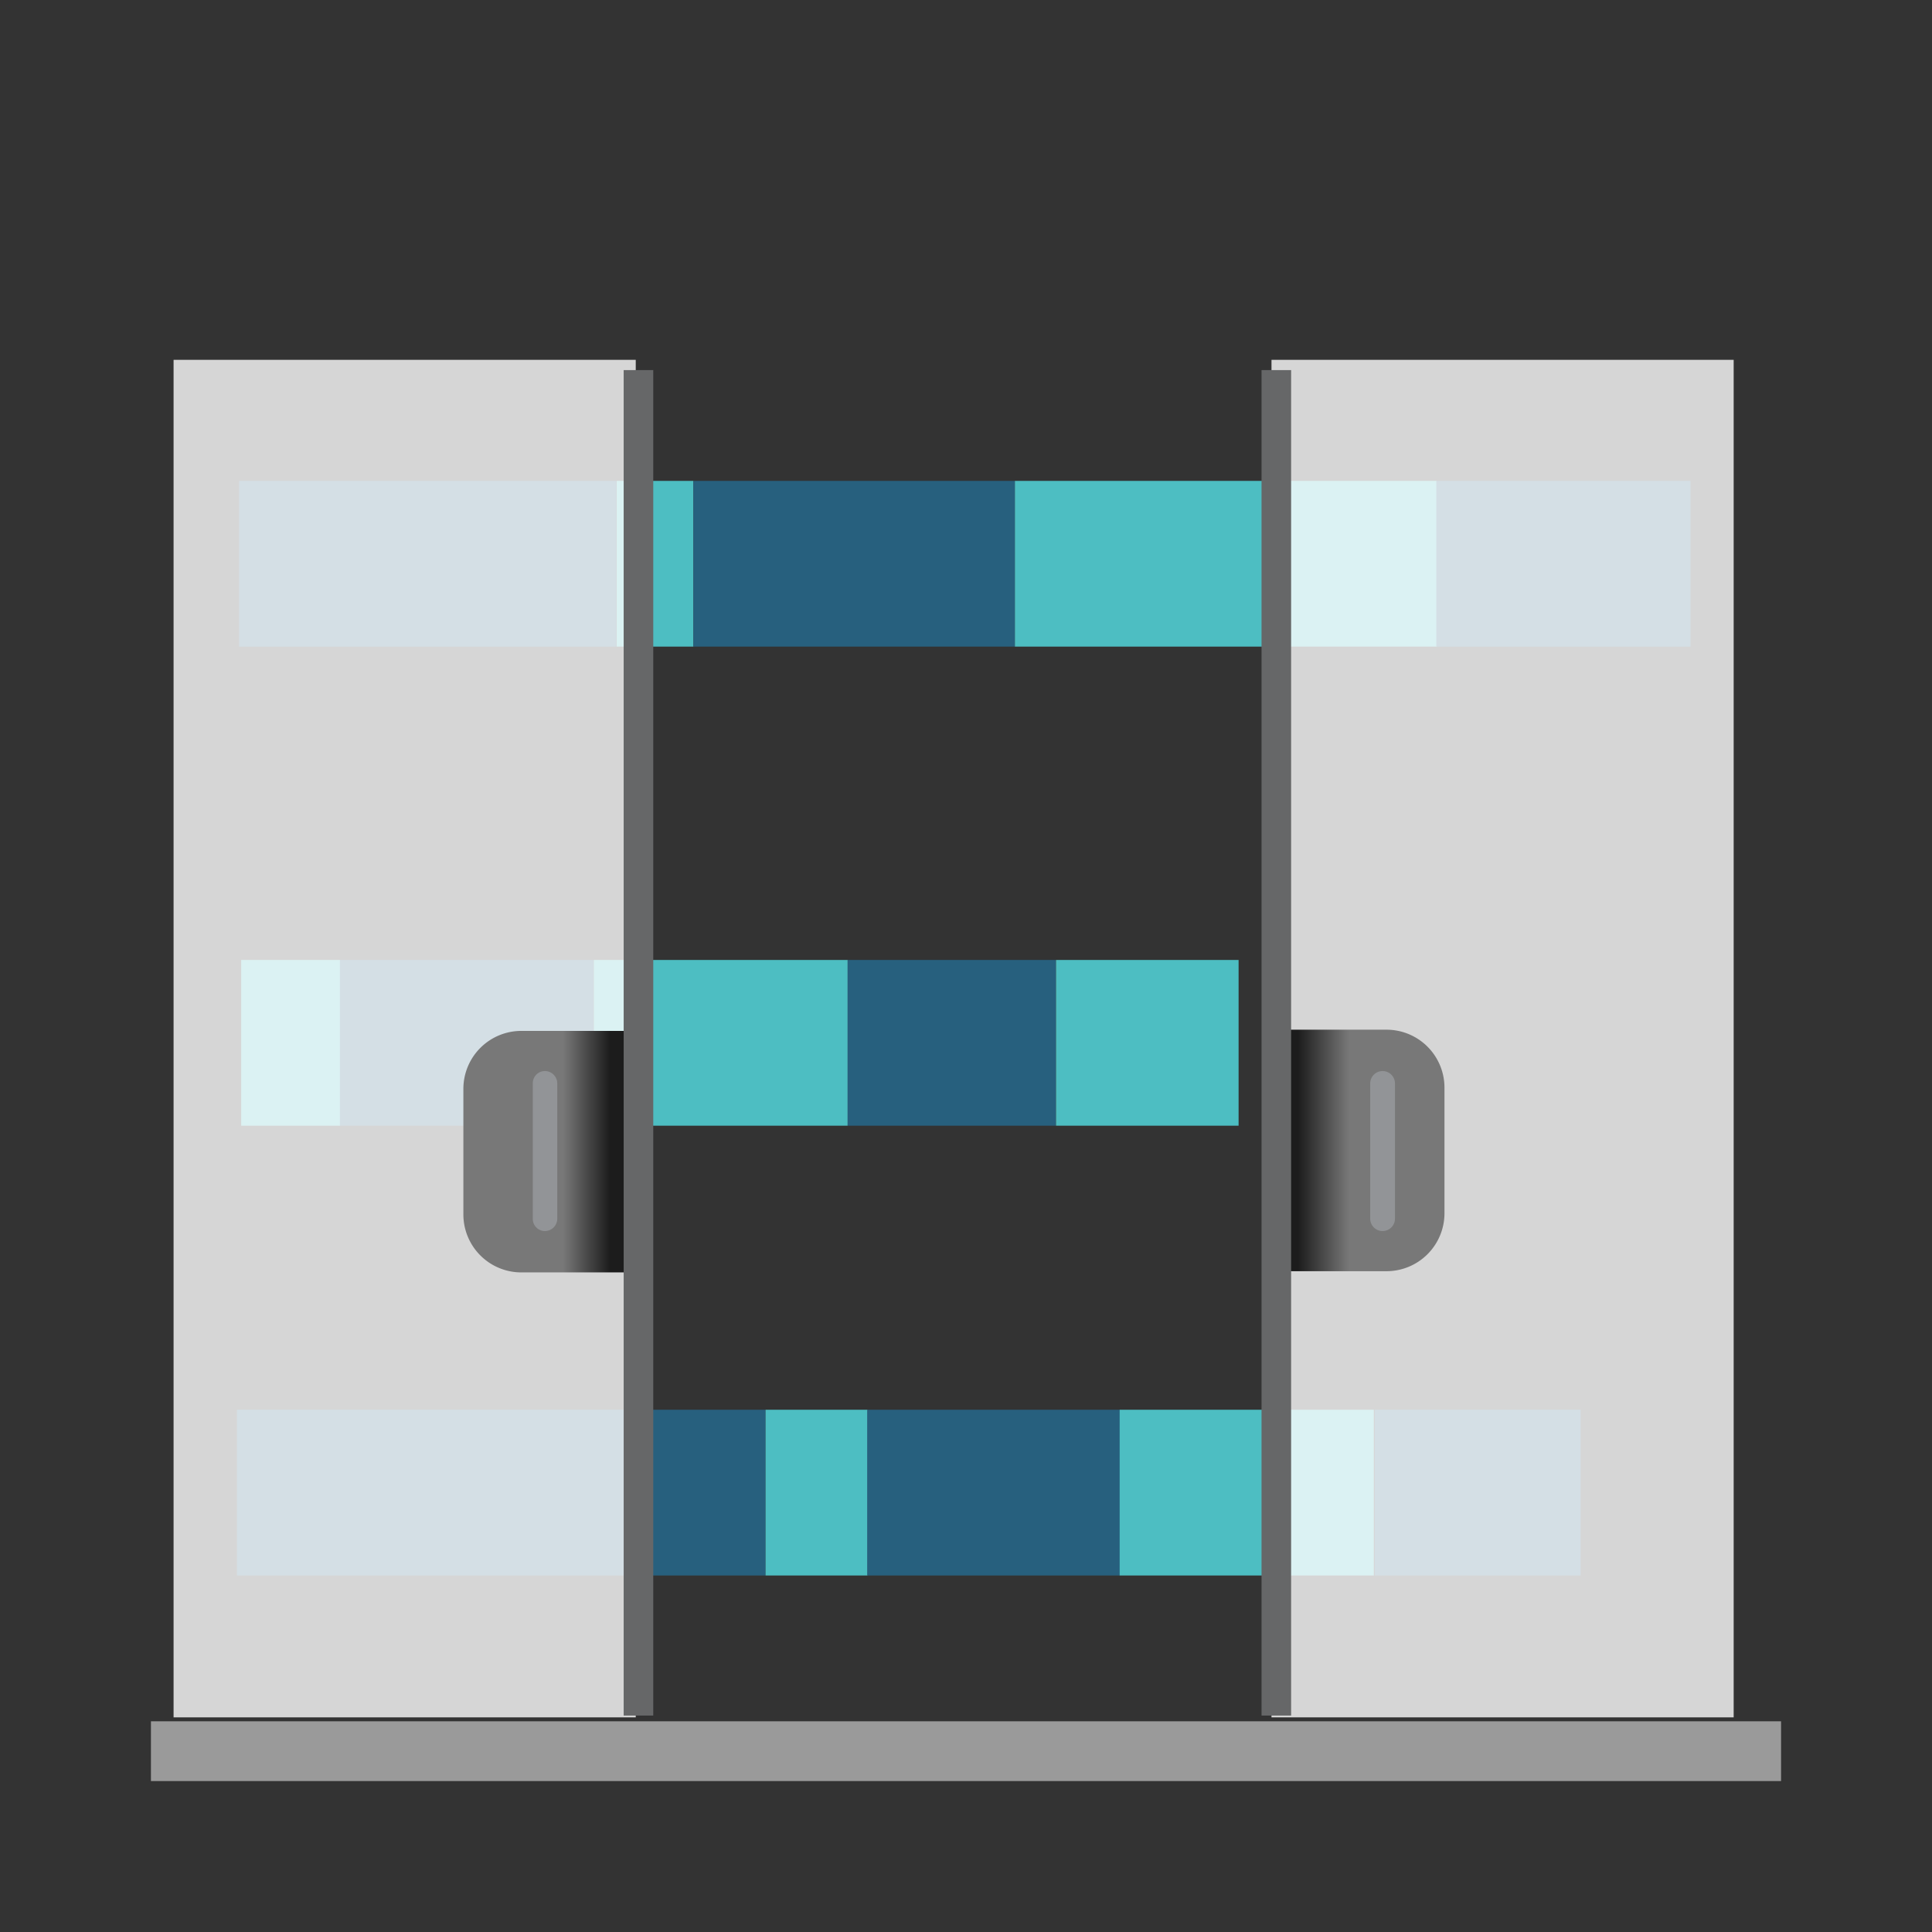 <svg id="Layer_1" data-name="Layer 1" xmlns="http://www.w3.org/2000/svg" xmlns:xlink="http://www.w3.org/1999/xlink" viewBox="0 0 64 64"><rect x="0" y="0" width="64" height="64" fill="#333333" stroke="none"/><defs><style>.cls-1{fill:#27607e;}.cls-2{fill:#4dbec2;}.cls-3{fill:#fff;opacity:0.8;}.cls-4{fill:#9a9a9a;}.cls-5{fill:url(#linear-gradient);}.cls-6{fill:url(#linear-gradient-2);}.cls-7{fill:#666768;}.cls-8{fill:#929497;}</style><linearGradient id="linear-gradient" x1="48.32" y1="38.13" x2="42.99" y2="38.13" gradientUnits="userSpaceOnUse"><stop offset="0.34" stop-color="#787878"/><stop offset="0.68" stop-color="#787878"/><stop offset="1" stop-color="#1c1c1c"/></linearGradient><linearGradient id="linear-gradient-2" x1="15.35" y1="38.13" x2="20.21" y2="38.13" xlink:href="#linear-gradient"/></defs><title>Icon</title><rect class="cls-1" x="7.92" y="15.93" width="12.5" height="5.49" transform="translate(28.34 37.35) rotate(180)"/><rect class="cls-2" x="20.42" y="15.93" width="2.54" height="5.49" transform="translate(43.39 37.35) rotate(180)"/><rect class="cls-1" x="22.96" y="15.93" width="10.65" height="5.49" transform="translate(56.58 37.35) rotate(180)"/><rect class="cls-2" x="33.61" y="15.93" width="13.97" height="5.49" transform="translate(81.2 37.35) rotate(180)"/><rect class="cls-1" x="47.59" y="15.93" width="8.42" height="5.49" transform="translate(103.59 37.35) rotate(180)"/><rect class="cls-2" x="7.98" y="31.79" width="3.28" height="5.49" transform="translate(19.25 69.08) rotate(180)"/><rect class="cls-1" x="11.27" y="31.79" width="8.4" height="5.49" transform="translate(30.93 69.08) rotate(180)"/><rect class="cls-2" x="19.67" y="31.79" width="8.41" height="5.49" transform="translate(47.75 69.08) rotate(180)"/><rect class="cls-1" x="28.08" y="31.79" width="6.89" height="5.49" transform="translate(63.05 69.08) rotate(180)"/><rect class="cls-2" x="34.97" y="31.79" width="6.05" height="5.49" transform="translate(76 69.08) rotate(180)"/><rect class="cls-1" x="7.85" y="46.7" width="17.51" height="5.49" transform="translate(33.21 98.89) rotate(180)"/><rect class="cls-2" x="25.36" y="46.7" width="3.38" height="5.49" transform="translate(54.1 98.89) rotate(180)"/><rect class="cls-1" x="28.72" y="46.7" width="8.37" height="5.49" transform="translate(65.82 98.89) rotate(180)"/><rect class="cls-2" x="37.1" y="46.7" width="8.42" height="5.49" transform="translate(82.61 98.89) rotate(180)"/><rect class="cls-1" x="45.54" y="46.7" width="6.82" height="5.49" transform="translate(97.9 98.89) rotate(180)"/><rect class="cls-3" x="5.75" y="11.92" width="15.31" height="44.97"/><rect class="cls-3" x="42.12" y="11.92" width="15.31" height="44.97"/><polygon class="cls-4" points="7.48 57.02 7.48 57.02 5 57.02 5 59 7.48 59 7.48 59 59 59 59 57.02 7.48 57.02"/><path class="cls-5" d="M47.85,40.19a1.92,1.92,0,0,1-1.93,1.92H42.44v-8h3.48a1.92,1.92,0,0,1,1.93,1.92Z"/><path class="cls-6" d="M15.35,36.07a1.92,1.92,0,0,1,1.92-1.92h3.49v8H17.27a1.92,1.92,0,0,1-1.92-1.92Z"/><rect class="cls-7" x="20.66" y="12.26" width="0.98" height="44.57"/><rect class="cls-7" x="41.79" y="12.26" width="0.98" height="44.57"/><path class="cls-8" d="M18.46,40.37a.41.41,0,0,1-.41.41h0a.4.4,0,0,1-.4-.41V35.89a.4.4,0,0,1,.4-.41h0a.41.41,0,0,1,.41.41Z"/><path class="cls-8" d="M46.21,40.37a.41.41,0,0,1-.41.41h0a.41.41,0,0,1-.41-.41V35.89a.41.41,0,0,1,.41-.41h0a.41.41,0,0,1,.41.41Z"/></svg>